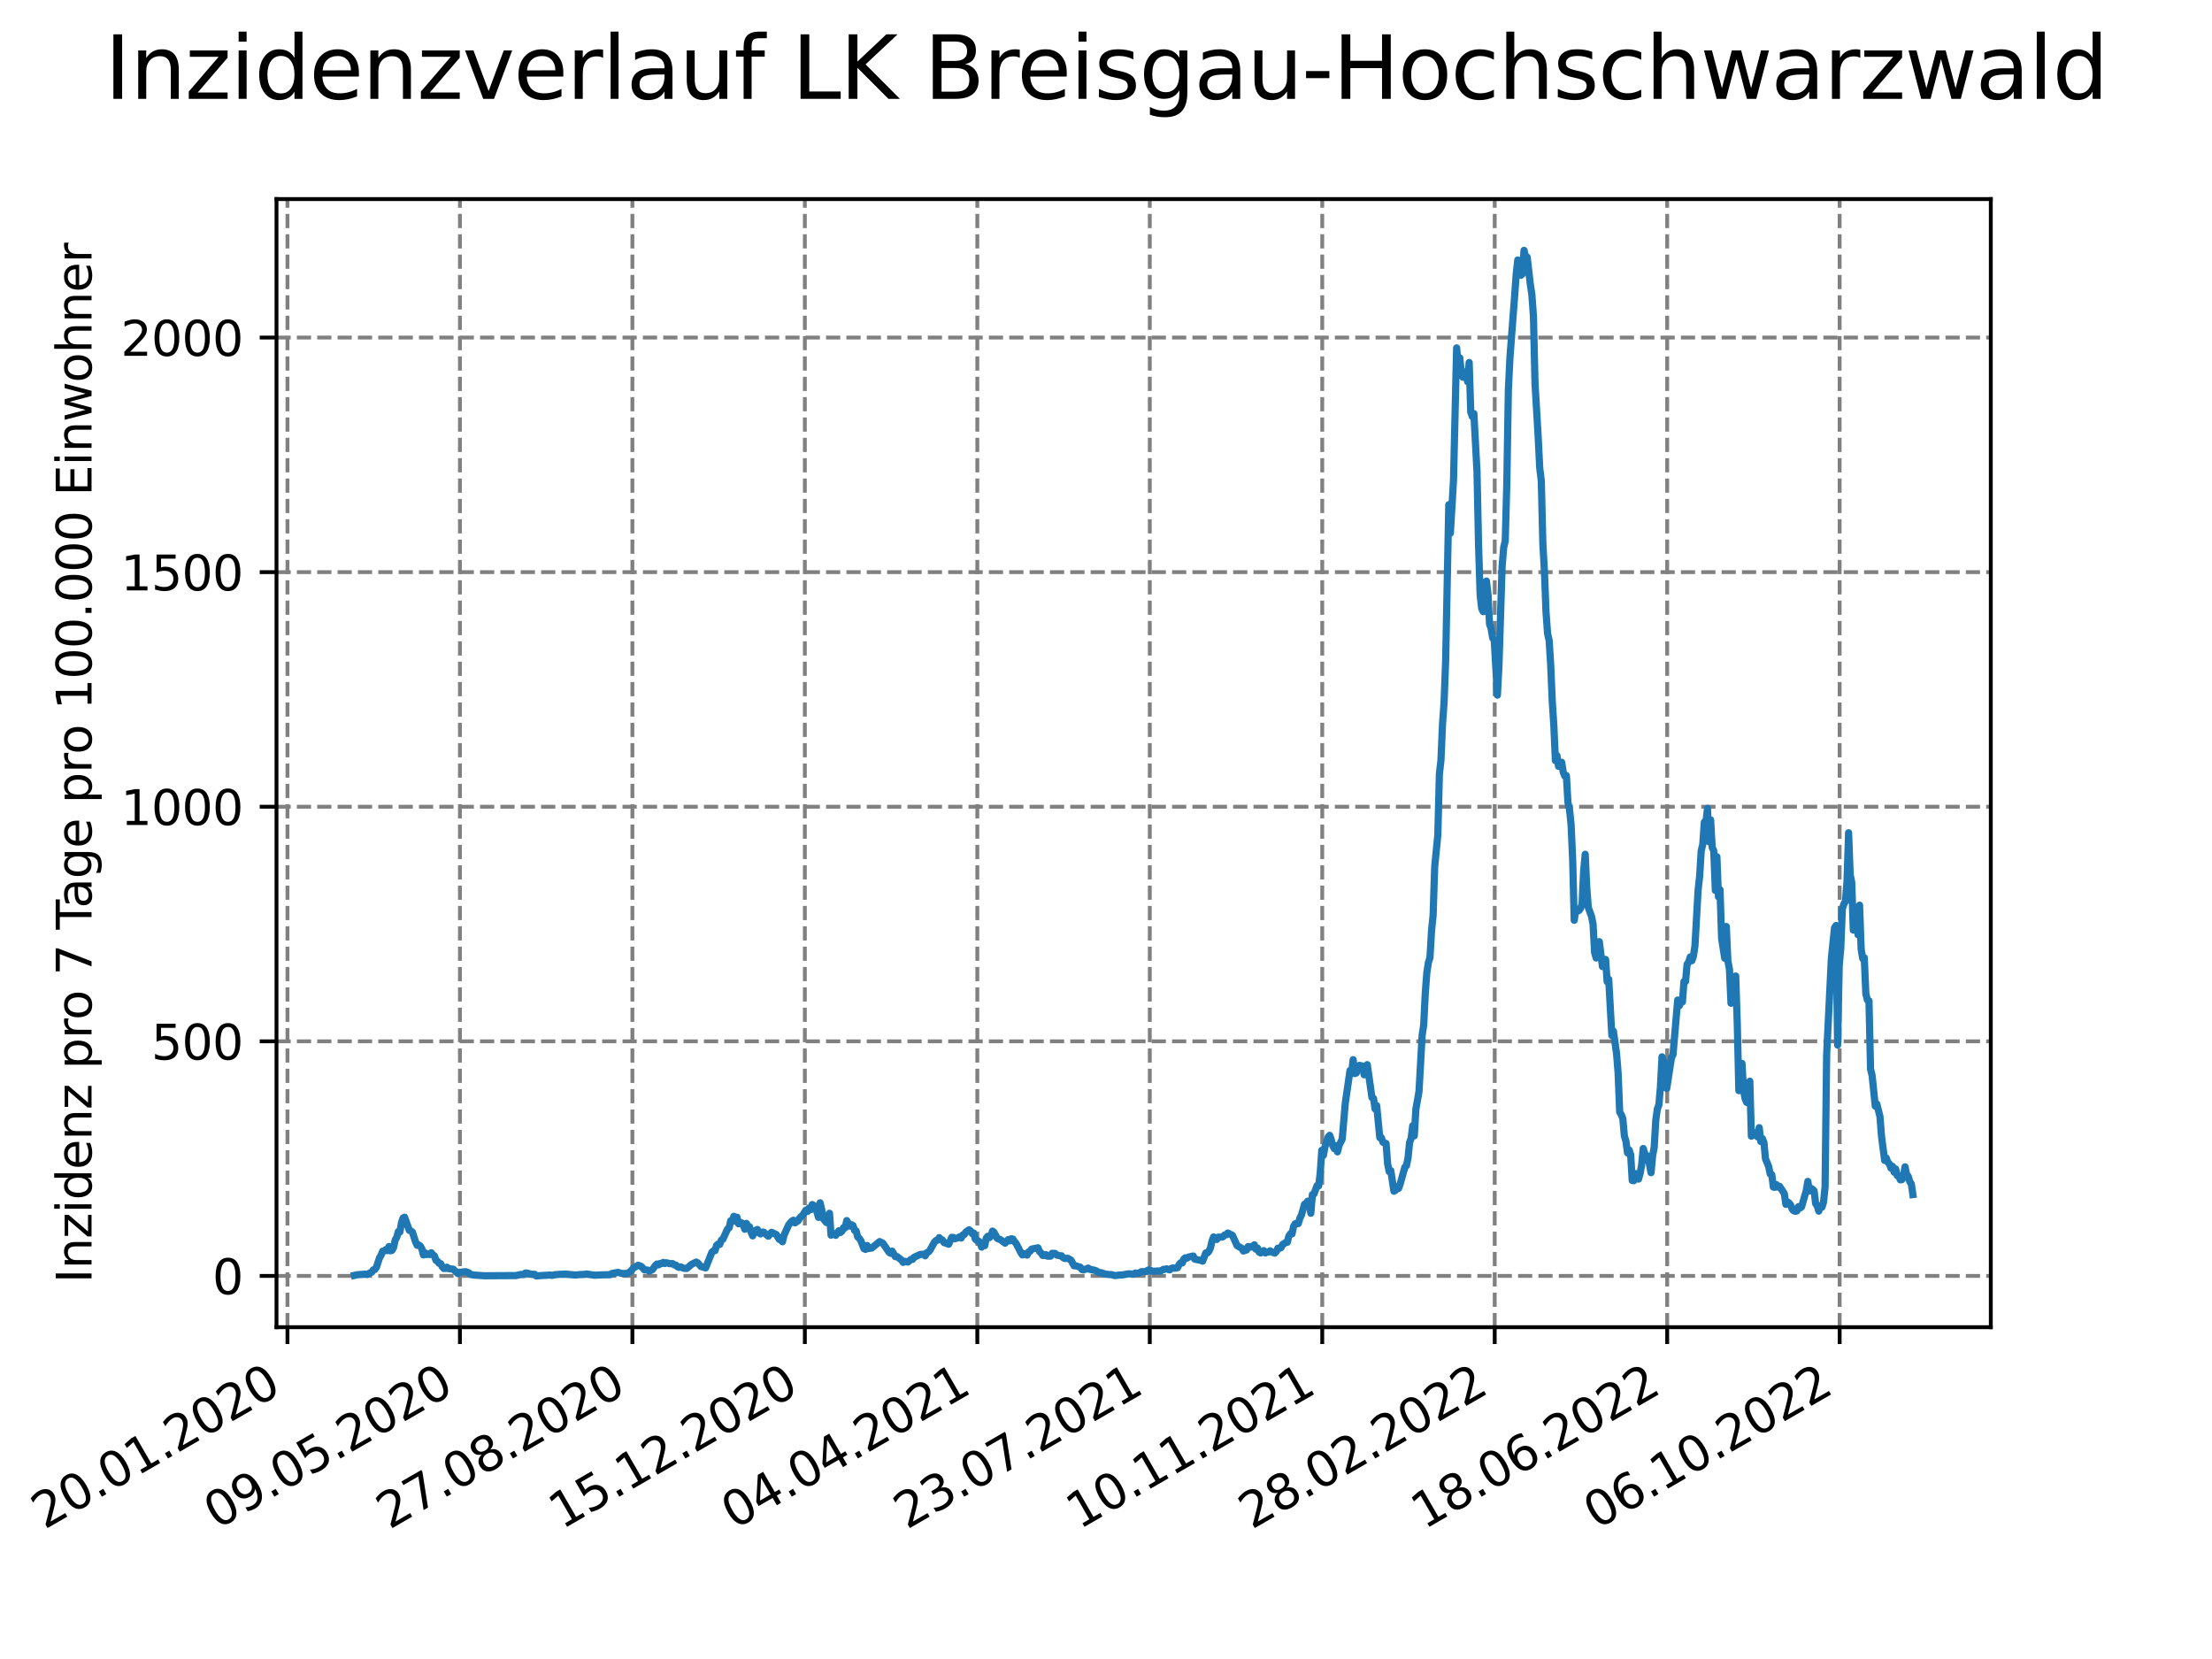 <?xml version="1.0" encoding="utf-8" standalone="no"?>
<!DOCTYPE svg PUBLIC "-//W3C//DTD SVG 1.1//EN"
  "http://www.w3.org/Graphics/SVG/1.1/DTD/svg11.dtd">
<svg xmlns:xlink="http://www.w3.org/1999/xlink" width="460.8pt" height="345.6pt" viewBox="0 0 460.8 345.6" xmlns="http://www.w3.org/2000/svg" version="1.1">
 <defs>
  <style type="text/css">*{stroke-linejoin: round; stroke-linecap: butt}</style>
 </defs>
 <g id="figure_1">
  <g id="patch_1">
   <path d="M 0 345.6 
L 460.8 345.6 
L 460.8 0 
L 0 0 
z
" style="fill: #ffffff"/>
  </g>
  <g id="axes_1">
   <g id="patch_2">
    <path d="M 57.6 276.48 
L 414.72 276.48 
L 414.72 41.472 
L 57.6 41.472 
z
" style="fill: #ffffff"/>
   </g>
   <g id="matplotlib.axis_1">
    <g id="xtick_1">
     <g id="line2d_1">
      <path d="M 59.884 276.48 
L 59.884 41.472 
" clip-path="url(#p1799bfe969)" style="fill: none; stroke-dasharray: 2.96,1.28; stroke-dashoffset: 0; stroke: #808080; stroke-width: 0.8"/>
     </g>
     <g id="line2d_2">
      <defs>
       <path id="m3b4f80811a" d="M 0 0 
L 0 3.5 
" style="stroke: #000000; stroke-width: 0.8"/>
      </defs>
      <g>
       <use xlink:href="#m3b4f80811a" x="59.884" y="276.48" style="stroke: #000000; stroke-width: 0.8"/>
      </g>
     </g>
     <g id="text_1">
      <!-- 20.01.2020 -->
      <g transform="translate(9.258 318.689) rotate(-30) scale(0.1 -0.1)">
       <defs>
        <path id="DejaVuSans-32" d="M 1228 531 
L 3431 531 
L 3431 0 
L 469 0 
L 469 531 
Q 828 903 1448 1529 
Q 2069 2156 2228 2338 
Q 2531 2678 2651 2914 
Q 2772 3150 2772 3378 
Q 2772 3750 2511 3984 
Q 2250 4219 1831 4219 
Q 1534 4219 1204 4116 
Q 875 4013 500 3803 
L 500 4441 
Q 881 4594 1212 4672 
Q 1544 4750 1819 4750 
Q 2544 4750 2975 4387 
Q 3406 4025 3406 3419 
Q 3406 3131 3298 2873 
Q 3191 2616 2906 2266 
Q 2828 2175 2409 1742 
Q 1991 1309 1228 531 
z
" transform="scale(0.016)"/>
        <path id="DejaVuSans-30" d="M 2034 4250 
Q 1547 4250 1301 3770 
Q 1056 3291 1056 2328 
Q 1056 1369 1301 889 
Q 1547 409 2034 409 
Q 2525 409 2770 889 
Q 3016 1369 3016 2328 
Q 3016 3291 2770 3770 
Q 2525 4250 2034 4250 
z
M 2034 4750 
Q 2819 4750 3233 4129 
Q 3647 3509 3647 2328 
Q 3647 1150 3233 529 
Q 2819 -91 2034 -91 
Q 1250 -91 836 529 
Q 422 1150 422 2328 
Q 422 3509 836 4129 
Q 1250 4750 2034 4750 
z
" transform="scale(0.016)"/>
        <path id="DejaVuSans-2e" d="M 684 794 
L 1344 794 
L 1344 0 
L 684 0 
L 684 794 
z
" transform="scale(0.016)"/>
        <path id="DejaVuSans-31" d="M 794 531 
L 1825 531 
L 1825 4091 
L 703 3866 
L 703 4441 
L 1819 4666 
L 2450 4666 
L 2450 531 
L 3481 531 
L 3481 0 
L 794 0 
L 794 531 
z
" transform="scale(0.016)"/>
       </defs>
       <use xlink:href="#DejaVuSans-32"/>
       <use xlink:href="#DejaVuSans-30" x="63.623"/>
       <use xlink:href="#DejaVuSans-2e" x="127.246"/>
       <use xlink:href="#DejaVuSans-30" x="159.033"/>
       <use xlink:href="#DejaVuSans-31" x="222.656"/>
       <use xlink:href="#DejaVuSans-2e" x="286.279"/>
       <use xlink:href="#DejaVuSans-32" x="318.066"/>
       <use xlink:href="#DejaVuSans-30" x="381.689"/>
       <use xlink:href="#DejaVuSans-32" x="445.312"/>
       <use xlink:href="#DejaVuSans-30" x="508.936"/>
      </g>
     </g>
    </g>
    <g id="xtick_2">
     <g id="line2d_3">
      <path d="M 95.811 276.48 
L 95.811 41.472 
" clip-path="url(#p1799bfe969)" style="fill: none; stroke-dasharray: 2.96,1.28; stroke-dashoffset: 0; stroke: #808080; stroke-width: 0.8"/>
     </g>
     <g id="line2d_4">
      <g>
       <use xlink:href="#m3b4f80811a" x="95.811" y="276.48" style="stroke: #000000; stroke-width: 0.8"/>
      </g>
     </g>
     <g id="text_2">
      <!-- 09.05.2020 -->
      <g transform="translate(45.186 318.689) rotate(-30) scale(0.1 -0.1)">
       <defs>
        <path id="DejaVuSans-39" d="M 703 97 
L 703 672 
Q 941 559 1184 500 
Q 1428 441 1663 441 
Q 2288 441 2617 861 
Q 2947 1281 2994 2138 
Q 2813 1869 2534 1725 
Q 2256 1581 1919 1581 
Q 1219 1581 811 2004 
Q 403 2428 403 3163 
Q 403 3881 828 4315 
Q 1253 4750 1959 4750 
Q 2769 4750 3195 4129 
Q 3622 3509 3622 2328 
Q 3622 1225 3098 567 
Q 2575 -91 1691 -91 
Q 1453 -91 1209 -44 
Q 966 3 703 97 
z
M 1959 2075 
Q 2384 2075 2632 2365 
Q 2881 2656 2881 3163 
Q 2881 3666 2632 3958 
Q 2384 4250 1959 4250 
Q 1534 4250 1286 3958 
Q 1038 3666 1038 3163 
Q 1038 2656 1286 2365 
Q 1534 2075 1959 2075 
z
" transform="scale(0.016)"/>
        <path id="DejaVuSans-35" d="M 691 4666 
L 3169 4666 
L 3169 4134 
L 1269 4134 
L 1269 2991 
Q 1406 3038 1543 3061 
Q 1681 3084 1819 3084 
Q 2600 3084 3056 2656 
Q 3513 2228 3513 1497 
Q 3513 744 3044 326 
Q 2575 -91 1722 -91 
Q 1428 -91 1123 -41 
Q 819 9 494 109 
L 494 744 
Q 775 591 1075 516 
Q 1375 441 1709 441 
Q 2250 441 2565 725 
Q 2881 1009 2881 1497 
Q 2881 1984 2565 2268 
Q 2250 2553 1709 2553 
Q 1456 2553 1204 2497 
Q 953 2441 691 2322 
L 691 4666 
z
" transform="scale(0.016)"/>
       </defs>
       <use xlink:href="#DejaVuSans-30"/>
       <use xlink:href="#DejaVuSans-39" x="63.623"/>
       <use xlink:href="#DejaVuSans-2e" x="127.246"/>
       <use xlink:href="#DejaVuSans-30" x="159.033"/>
       <use xlink:href="#DejaVuSans-35" x="222.656"/>
       <use xlink:href="#DejaVuSans-2e" x="286.279"/>
       <use xlink:href="#DejaVuSans-32" x="318.066"/>
       <use xlink:href="#DejaVuSans-30" x="381.689"/>
       <use xlink:href="#DejaVuSans-32" x="445.312"/>
       <use xlink:href="#DejaVuSans-30" x="508.936"/>
      </g>
     </g>
    </g>
    <g id="xtick_3">
     <g id="line2d_5">
      <path d="M 131.739 276.48 
L 131.739 41.472 
" clip-path="url(#p1799bfe969)" style="fill: none; stroke-dasharray: 2.96,1.28; stroke-dashoffset: 0; stroke: #808080; stroke-width: 0.8"/>
     </g>
     <g id="line2d_6">
      <g>
       <use xlink:href="#m3b4f80811a" x="131.739" y="276.48" style="stroke: #000000; stroke-width: 0.8"/>
      </g>
     </g>
     <g id="text_3">
      <!-- 27.08.2020 -->
      <g transform="translate(81.113 318.689) rotate(-30) scale(0.1 -0.1)">
       <defs>
        <path id="DejaVuSans-37" d="M 525 4666 
L 3525 4666 
L 3525 4397 
L 1831 0 
L 1172 0 
L 2766 4134 
L 525 4134 
L 525 4666 
z
" transform="scale(0.016)"/>
        <path id="DejaVuSans-38" d="M 2034 2216 
Q 1584 2216 1326 1975 
Q 1069 1734 1069 1313 
Q 1069 891 1326 650 
Q 1584 409 2034 409 
Q 2484 409 2743 651 
Q 3003 894 3003 1313 
Q 3003 1734 2745 1975 
Q 2488 2216 2034 2216 
z
M 1403 2484 
Q 997 2584 770 2862 
Q 544 3141 544 3541 
Q 544 4100 942 4425 
Q 1341 4750 2034 4750 
Q 2731 4750 3128 4425 
Q 3525 4100 3525 3541 
Q 3525 3141 3298 2862 
Q 3072 2584 2669 2484 
Q 3125 2378 3379 2068 
Q 3634 1759 3634 1313 
Q 3634 634 3220 271 
Q 2806 -91 2034 -91 
Q 1263 -91 848 271 
Q 434 634 434 1313 
Q 434 1759 690 2068 
Q 947 2378 1403 2484 
z
M 1172 3481 
Q 1172 3119 1398 2916 
Q 1625 2713 2034 2713 
Q 2441 2713 2670 2916 
Q 2900 3119 2900 3481 
Q 2900 3844 2670 4047 
Q 2441 4250 2034 4250 
Q 1625 4250 1398 4047 
Q 1172 3844 1172 3481 
z
" transform="scale(0.016)"/>
       </defs>
       <use xlink:href="#DejaVuSans-32"/>
       <use xlink:href="#DejaVuSans-37" x="63.623"/>
       <use xlink:href="#DejaVuSans-2e" x="127.246"/>
       <use xlink:href="#DejaVuSans-30" x="159.033"/>
       <use xlink:href="#DejaVuSans-38" x="222.656"/>
       <use xlink:href="#DejaVuSans-2e" x="286.279"/>
       <use xlink:href="#DejaVuSans-32" x="318.066"/>
       <use xlink:href="#DejaVuSans-30" x="381.689"/>
       <use xlink:href="#DejaVuSans-32" x="445.312"/>
       <use xlink:href="#DejaVuSans-30" x="508.936"/>
      </g>
     </g>
    </g>
    <g id="xtick_4">
     <g id="line2d_7">
      <path d="M 167.666 276.48 
L 167.666 41.472 
" clip-path="url(#p1799bfe969)" style="fill: none; stroke-dasharray: 2.96,1.28; stroke-dashoffset: 0; stroke: #808080; stroke-width: 0.8"/>
     </g>
     <g id="line2d_8">
      <g>
       <use xlink:href="#m3b4f80811a" x="167.666" y="276.48" style="stroke: #000000; stroke-width: 0.8"/>
      </g>
     </g>
     <g id="text_4">
      <!-- 15.12.2020 -->
      <g transform="translate(117.041 318.689) rotate(-30) scale(0.1 -0.1)">
       <use xlink:href="#DejaVuSans-31"/>
       <use xlink:href="#DejaVuSans-35" x="63.623"/>
       <use xlink:href="#DejaVuSans-2e" x="127.246"/>
       <use xlink:href="#DejaVuSans-31" x="159.033"/>
       <use xlink:href="#DejaVuSans-32" x="222.656"/>
       <use xlink:href="#DejaVuSans-2e" x="286.279"/>
       <use xlink:href="#DejaVuSans-32" x="318.066"/>
       <use xlink:href="#DejaVuSans-30" x="381.689"/>
       <use xlink:href="#DejaVuSans-32" x="445.312"/>
       <use xlink:href="#DejaVuSans-30" x="508.936"/>
      </g>
     </g>
    </g>
    <g id="xtick_5">
     <g id="line2d_9">
      <path d="M 203.594 276.48 
L 203.594 41.472 
" clip-path="url(#p1799bfe969)" style="fill: none; stroke-dasharray: 2.96,1.28; stroke-dashoffset: 0; stroke: #808080; stroke-width: 0.8"/>
     </g>
     <g id="line2d_10">
      <g>
       <use xlink:href="#m3b4f80811a" x="203.594" y="276.48" style="stroke: #000000; stroke-width: 0.8"/>
      </g>
     </g>
     <g id="text_5">
      <!-- 04.04.2021 -->
      <g transform="translate(152.969 318.689) rotate(-30) scale(0.1 -0.1)">
       <defs>
        <path id="DejaVuSans-34" d="M 2419 4116 
L 825 1625 
L 2419 1625 
L 2419 4116 
z
M 2253 4666 
L 3047 4666 
L 3047 1625 
L 3713 1625 
L 3713 1100 
L 3047 1100 
L 3047 0 
L 2419 0 
L 2419 1100 
L 313 1100 
L 313 1709 
L 2253 4666 
z
" transform="scale(0.016)"/>
       </defs>
       <use xlink:href="#DejaVuSans-30"/>
       <use xlink:href="#DejaVuSans-34" x="63.623"/>
       <use xlink:href="#DejaVuSans-2e" x="127.246"/>
       <use xlink:href="#DejaVuSans-30" x="159.033"/>
       <use xlink:href="#DejaVuSans-34" x="222.656"/>
       <use xlink:href="#DejaVuSans-2e" x="286.279"/>
       <use xlink:href="#DejaVuSans-32" x="318.066"/>
       <use xlink:href="#DejaVuSans-30" x="381.689"/>
       <use xlink:href="#DejaVuSans-32" x="445.312"/>
       <use xlink:href="#DejaVuSans-31" x="508.936"/>
      </g>
     </g>
    </g>
    <g id="xtick_6">
     <g id="line2d_11">
      <path d="M 239.521 276.48 
L 239.521 41.472 
" clip-path="url(#p1799bfe969)" style="fill: none; stroke-dasharray: 2.96,1.28; stroke-dashoffset: 0; stroke: #808080; stroke-width: 0.8"/>
     </g>
     <g id="line2d_12">
      <g>
       <use xlink:href="#m3b4f80811a" x="239.521" y="276.48" style="stroke: #000000; stroke-width: 0.8"/>
      </g>
     </g>
     <g id="text_6">
      <!-- 23.07.2021 -->
      <g transform="translate(188.896 318.689) rotate(-30) scale(0.1 -0.1)">
       <defs>
        <path id="DejaVuSans-33" d="M 2597 2516 
Q 3050 2419 3304 2112 
Q 3559 1806 3559 1356 
Q 3559 666 3084 287 
Q 2609 -91 1734 -91 
Q 1441 -91 1130 -33 
Q 819 25 488 141 
L 488 750 
Q 750 597 1062 519 
Q 1375 441 1716 441 
Q 2309 441 2620 675 
Q 2931 909 2931 1356 
Q 2931 1769 2642 2001 
Q 2353 2234 1838 2234 
L 1294 2234 
L 1294 2753 
L 1863 2753 
Q 2328 2753 2575 2939 
Q 2822 3125 2822 3475 
Q 2822 3834 2567 4026 
Q 2313 4219 1838 4219 
Q 1578 4219 1281 4162 
Q 984 4106 628 3988 
L 628 4550 
Q 988 4650 1302 4700 
Q 1616 4750 1894 4750 
Q 2613 4750 3031 4423 
Q 3450 4097 3450 3541 
Q 3450 3153 3228 2886 
Q 3006 2619 2597 2516 
z
" transform="scale(0.016)"/>
       </defs>
       <use xlink:href="#DejaVuSans-32"/>
       <use xlink:href="#DejaVuSans-33" x="63.623"/>
       <use xlink:href="#DejaVuSans-2e" x="127.246"/>
       <use xlink:href="#DejaVuSans-30" x="159.033"/>
       <use xlink:href="#DejaVuSans-37" x="222.656"/>
       <use xlink:href="#DejaVuSans-2e" x="286.279"/>
       <use xlink:href="#DejaVuSans-32" x="318.066"/>
       <use xlink:href="#DejaVuSans-30" x="381.689"/>
       <use xlink:href="#DejaVuSans-32" x="445.312"/>
       <use xlink:href="#DejaVuSans-31" x="508.936"/>
      </g>
     </g>
    </g>
    <g id="xtick_7">
     <g id="line2d_13">
      <path d="M 275.449 276.48 
L 275.449 41.472 
" clip-path="url(#p1799bfe969)" style="fill: none; stroke-dasharray: 2.96,1.28; stroke-dashoffset: 0; stroke: #808080; stroke-width: 0.8"/>
     </g>
     <g id="line2d_14">
      <g>
       <use xlink:href="#m3b4f80811a" x="275.449" y="276.48" style="stroke: #000000; stroke-width: 0.8"/>
      </g>
     </g>
     <g id="text_7">
      <!-- 10.11.2021 -->
      <g transform="translate(224.824 318.689) rotate(-30) scale(0.1 -0.1)">
       <use xlink:href="#DejaVuSans-31"/>
       <use xlink:href="#DejaVuSans-30" x="63.623"/>
       <use xlink:href="#DejaVuSans-2e" x="127.246"/>
       <use xlink:href="#DejaVuSans-31" x="159.033"/>
       <use xlink:href="#DejaVuSans-31" x="222.656"/>
       <use xlink:href="#DejaVuSans-2e" x="286.279"/>
       <use xlink:href="#DejaVuSans-32" x="318.066"/>
       <use xlink:href="#DejaVuSans-30" x="381.689"/>
       <use xlink:href="#DejaVuSans-32" x="445.312"/>
       <use xlink:href="#DejaVuSans-31" x="508.936"/>
      </g>
     </g>
    </g>
    <g id="xtick_8">
     <g id="line2d_15">
      <path d="M 311.377 276.48 
L 311.377 41.472 
" clip-path="url(#p1799bfe969)" style="fill: none; stroke-dasharray: 2.96,1.28; stroke-dashoffset: 0; stroke: #808080; stroke-width: 0.8"/>
     </g>
     <g id="line2d_16">
      <g>
       <use xlink:href="#m3b4f80811a" x="311.377" y="276.48" style="stroke: #000000; stroke-width: 0.8"/>
      </g>
     </g>
     <g id="text_8">
      <!-- 28.02.2022 -->
      <g transform="translate(260.751 318.689) rotate(-30) scale(0.1 -0.1)">
       <use xlink:href="#DejaVuSans-32"/>
       <use xlink:href="#DejaVuSans-38" x="63.623"/>
       <use xlink:href="#DejaVuSans-2e" x="127.246"/>
       <use xlink:href="#DejaVuSans-30" x="159.033"/>
       <use xlink:href="#DejaVuSans-32" x="222.656"/>
       <use xlink:href="#DejaVuSans-2e" x="286.279"/>
       <use xlink:href="#DejaVuSans-32" x="318.066"/>
       <use xlink:href="#DejaVuSans-30" x="381.689"/>
       <use xlink:href="#DejaVuSans-32" x="445.312"/>
       <use xlink:href="#DejaVuSans-32" x="508.936"/>
      </g>
     </g>
    </g>
    <g id="xtick_9">
     <g id="line2d_17">
      <path d="M 347.304 276.48 
L 347.304 41.472 
" clip-path="url(#p1799bfe969)" style="fill: none; stroke-dasharray: 2.96,1.28; stroke-dashoffset: 0; stroke: #808080; stroke-width: 0.8"/>
     </g>
     <g id="line2d_18">
      <g>
       <use xlink:href="#m3b4f80811a" x="347.304" y="276.48" style="stroke: #000000; stroke-width: 0.8"/>
      </g>
     </g>
     <g id="text_9">
      <!-- 18.06.2022 -->
      <g transform="translate(296.679 318.689) rotate(-30) scale(0.1 -0.1)">
       <defs>
        <path id="DejaVuSans-36" d="M 2113 2584 
Q 1688 2584 1439 2293 
Q 1191 2003 1191 1497 
Q 1191 994 1439 701 
Q 1688 409 2113 409 
Q 2538 409 2786 701 
Q 3034 994 3034 1497 
Q 3034 2003 2786 2293 
Q 2538 2584 2113 2584 
z
M 3366 4563 
L 3366 3988 
Q 3128 4100 2886 4159 
Q 2644 4219 2406 4219 
Q 1781 4219 1451 3797 
Q 1122 3375 1075 2522 
Q 1259 2794 1537 2939 
Q 1816 3084 2150 3084 
Q 2853 3084 3261 2657 
Q 3669 2231 3669 1497 
Q 3669 778 3244 343 
Q 2819 -91 2113 -91 
Q 1303 -91 875 529 
Q 447 1150 447 2328 
Q 447 3434 972 4092 
Q 1497 4750 2381 4750 
Q 2619 4750 2861 4703 
Q 3103 4656 3366 4563 
z
" transform="scale(0.016)"/>
       </defs>
       <use xlink:href="#DejaVuSans-31"/>
       <use xlink:href="#DejaVuSans-38" x="63.623"/>
       <use xlink:href="#DejaVuSans-2e" x="127.246"/>
       <use xlink:href="#DejaVuSans-30" x="159.033"/>
       <use xlink:href="#DejaVuSans-36" x="222.656"/>
       <use xlink:href="#DejaVuSans-2e" x="286.279"/>
       <use xlink:href="#DejaVuSans-32" x="318.066"/>
       <use xlink:href="#DejaVuSans-30" x="381.689"/>
       <use xlink:href="#DejaVuSans-32" x="445.312"/>
       <use xlink:href="#DejaVuSans-32" x="508.936"/>
      </g>
     </g>
    </g>
    <g id="xtick_10">
     <g id="line2d_19">
      <path d="M 383.232 276.48 
L 383.232 41.472 
" clip-path="url(#p1799bfe969)" style="fill: none; stroke-dasharray: 2.96,1.28; stroke-dashoffset: 0; stroke: #808080; stroke-width: 0.8"/>
     </g>
     <g id="line2d_20">
      <g>
       <use xlink:href="#m3b4f80811a" x="383.232" y="276.48" style="stroke: #000000; stroke-width: 0.8"/>
      </g>
     </g>
     <g id="text_10">
      <!-- 06.10.2022 -->
      <g transform="translate(332.606 318.689) rotate(-30) scale(0.1 -0.1)">
       <use xlink:href="#DejaVuSans-30"/>
       <use xlink:href="#DejaVuSans-36" x="63.623"/>
       <use xlink:href="#DejaVuSans-2e" x="127.246"/>
       <use xlink:href="#DejaVuSans-31" x="159.033"/>
       <use xlink:href="#DejaVuSans-30" x="222.656"/>
       <use xlink:href="#DejaVuSans-2e" x="286.279"/>
       <use xlink:href="#DejaVuSans-32" x="318.066"/>
       <use xlink:href="#DejaVuSans-30" x="381.689"/>
       <use xlink:href="#DejaVuSans-32" x="445.312"/>
       <use xlink:href="#DejaVuSans-32" x="508.936"/>
      </g>
     </g>
    </g>
   </g>
   <g id="matplotlib.axis_2">
    <g id="ytick_1">
     <g id="line2d_21">
      <path d="M 57.6 265.798 
L 414.72 265.798 
" clip-path="url(#p1799bfe969)" style="fill: none; stroke-dasharray: 2.96,1.28; stroke-dashoffset: 0; stroke: #808080; stroke-width: 0.8"/>
     </g>
     <g id="line2d_22">
      <defs>
       <path id="m8fb70e947e" d="M 0 0 
L -3.5 0 
" style="stroke: #000000; stroke-width: 0.8"/>
      </defs>
      <g>
       <use xlink:href="#m8fb70e947e" x="57.6" y="265.798" style="stroke: #000000; stroke-width: 0.8"/>
      </g>
     </g>
     <g id="text_11">
      <!-- 0 -->
      <g transform="translate(44.237 269.597) scale(0.1 -0.1)">
       <use xlink:href="#DejaVuSans-30"/>
      </g>
     </g>
    </g>
    <g id="ytick_2">
     <g id="line2d_23">
      <path d="M 57.6 216.929 
L 414.72 216.929 
" clip-path="url(#p1799bfe969)" style="fill: none; stroke-dasharray: 2.96,1.28; stroke-dashoffset: 0; stroke: #808080; stroke-width: 0.8"/>
     </g>
     <g id="line2d_24">
      <g>
       <use xlink:href="#m8fb70e947e" x="57.6" y="216.929" style="stroke: #000000; stroke-width: 0.8"/>
      </g>
     </g>
     <g id="text_12">
      <!-- 500 -->
      <g transform="translate(31.512 220.728) scale(0.1 -0.1)">
       <use xlink:href="#DejaVuSans-35"/>
       <use xlink:href="#DejaVuSans-30" x="63.623"/>
       <use xlink:href="#DejaVuSans-30" x="127.246"/>
      </g>
     </g>
    </g>
    <g id="ytick_3">
     <g id="line2d_25">
      <path d="M 57.6 168.06 
L 414.72 168.06 
" clip-path="url(#p1799bfe969)" style="fill: none; stroke-dasharray: 2.96,1.28; stroke-dashoffset: 0; stroke: #808080; stroke-width: 0.8"/>
     </g>
     <g id="line2d_26">
      <g>
       <use xlink:href="#m8fb70e947e" x="57.6" y="168.06" style="stroke: #000000; stroke-width: 0.8"/>
      </g>
     </g>
     <g id="text_13">
      <!-- 1000 -->
      <g transform="translate(25.15 171.859) scale(0.1 -0.1)">
       <use xlink:href="#DejaVuSans-31"/>
       <use xlink:href="#DejaVuSans-30" x="63.623"/>
       <use xlink:href="#DejaVuSans-30" x="127.246"/>
       <use xlink:href="#DejaVuSans-30" x="190.869"/>
      </g>
     </g>
    </g>
    <g id="ytick_4">
     <g id="line2d_27">
      <path d="M 57.6 119.191 
L 414.72 119.191 
" clip-path="url(#p1799bfe969)" style="fill: none; stroke-dasharray: 2.96,1.28; stroke-dashoffset: 0; stroke: #808080; stroke-width: 0.8"/>
     </g>
     <g id="line2d_28">
      <g>
       <use xlink:href="#m8fb70e947e" x="57.6" y="119.191" style="stroke: #000000; stroke-width: 0.8"/>
      </g>
     </g>
     <g id="text_14">
      <!-- 1500 -->
      <g transform="translate(25.15 122.99) scale(0.1 -0.1)">
       <use xlink:href="#DejaVuSans-31"/>
       <use xlink:href="#DejaVuSans-35" x="63.623"/>
       <use xlink:href="#DejaVuSans-30" x="127.246"/>
       <use xlink:href="#DejaVuSans-30" x="190.869"/>
      </g>
     </g>
    </g>
    <g id="ytick_5">
     <g id="line2d_29">
      <path d="M 57.6 70.322 
L 414.72 70.322 
" clip-path="url(#p1799bfe969)" style="fill: none; stroke-dasharray: 2.96,1.28; stroke-dashoffset: 0; stroke: #808080; stroke-width: 0.8"/>
     </g>
     <g id="line2d_30">
      <g>
       <use xlink:href="#m8fb70e947e" x="57.6" y="70.322" style="stroke: #000000; stroke-width: 0.8"/>
      </g>
     </g>
     <g id="text_15">
      <!-- 2000 -->
      <g transform="translate(25.15 74.121) scale(0.1 -0.1)">
       <use xlink:href="#DejaVuSans-32"/>
       <use xlink:href="#DejaVuSans-30" x="63.623"/>
       <use xlink:href="#DejaVuSans-30" x="127.246"/>
       <use xlink:href="#DejaVuSans-30" x="190.869"/>
      </g>
     </g>
    </g>
    <g id="text_16">
     <!-- Inzidenz pro 7 Tage pro 100.000 Einwohner -->
     <g transform="translate(19.07 267.301) rotate(-90) scale(0.1 -0.1)">
      <defs>
       <path id="DejaVuSans-49" d="M 628 4666 
L 1259 4666 
L 1259 0 
L 628 0 
L 628 4666 
z
" transform="scale(0.016)"/>
       <path id="DejaVuSans-6e" d="M 3513 2113 
L 3513 0 
L 2938 0 
L 2938 2094 
Q 2938 2591 2744 2837 
Q 2550 3084 2163 3084 
Q 1697 3084 1428 2787 
Q 1159 2491 1159 1978 
L 1159 0 
L 581 0 
L 581 3500 
L 1159 3500 
L 1159 2956 
Q 1366 3272 1645 3428 
Q 1925 3584 2291 3584 
Q 2894 3584 3203 3211 
Q 3513 2838 3513 2113 
z
" transform="scale(0.016)"/>
       <path id="DejaVuSans-7a" d="M 353 3500 
L 3084 3500 
L 3084 2975 
L 922 459 
L 3084 459 
L 3084 0 
L 275 0 
L 275 525 
L 2438 3041 
L 353 3041 
L 353 3500 
z
" transform="scale(0.016)"/>
       <path id="DejaVuSans-69" d="M 603 3500 
L 1178 3500 
L 1178 0 
L 603 0 
L 603 3500 
z
M 603 4863 
L 1178 4863 
L 1178 4134 
L 603 4134 
L 603 4863 
z
" transform="scale(0.016)"/>
       <path id="DejaVuSans-64" d="M 2906 2969 
L 2906 4863 
L 3481 4863 
L 3481 0 
L 2906 0 
L 2906 525 
Q 2725 213 2448 61 
Q 2172 -91 1784 -91 
Q 1150 -91 751 415 
Q 353 922 353 1747 
Q 353 2572 751 3078 
Q 1150 3584 1784 3584 
Q 2172 3584 2448 3432 
Q 2725 3281 2906 2969 
z
M 947 1747 
Q 947 1113 1208 752 
Q 1469 391 1925 391 
Q 2381 391 2643 752 
Q 2906 1113 2906 1747 
Q 2906 2381 2643 2742 
Q 2381 3103 1925 3103 
Q 1469 3103 1208 2742 
Q 947 2381 947 1747 
z
" transform="scale(0.016)"/>
       <path id="DejaVuSans-65" d="M 3597 1894 
L 3597 1613 
L 953 1613 
Q 991 1019 1311 708 
Q 1631 397 2203 397 
Q 2534 397 2845 478 
Q 3156 559 3463 722 
L 3463 178 
Q 3153 47 2828 -22 
Q 2503 -91 2169 -91 
Q 1331 -91 842 396 
Q 353 884 353 1716 
Q 353 2575 817 3079 
Q 1281 3584 2069 3584 
Q 2775 3584 3186 3129 
Q 3597 2675 3597 1894 
z
M 3022 2063 
Q 3016 2534 2758 2815 
Q 2500 3097 2075 3097 
Q 1594 3097 1305 2825 
Q 1016 2553 972 2059 
L 3022 2063 
z
" transform="scale(0.016)"/>
       <path id="DejaVuSans-20" transform="scale(0.016)"/>
       <path id="DejaVuSans-70" d="M 1159 525 
L 1159 -1331 
L 581 -1331 
L 581 3500 
L 1159 3500 
L 1159 2969 
Q 1341 3281 1617 3432 
Q 1894 3584 2278 3584 
Q 2916 3584 3314 3078 
Q 3713 2572 3713 1747 
Q 3713 922 3314 415 
Q 2916 -91 2278 -91 
Q 1894 -91 1617 61 
Q 1341 213 1159 525 
z
M 3116 1747 
Q 3116 2381 2855 2742 
Q 2594 3103 2138 3103 
Q 1681 3103 1420 2742 
Q 1159 2381 1159 1747 
Q 1159 1113 1420 752 
Q 1681 391 2138 391 
Q 2594 391 2855 752 
Q 3116 1113 3116 1747 
z
" transform="scale(0.016)"/>
       <path id="DejaVuSans-72" d="M 2631 2963 
Q 2534 3019 2420 3045 
Q 2306 3072 2169 3072 
Q 1681 3072 1420 2755 
Q 1159 2438 1159 1844 
L 1159 0 
L 581 0 
L 581 3500 
L 1159 3500 
L 1159 2956 
Q 1341 3275 1631 3429 
Q 1922 3584 2338 3584 
Q 2397 3584 2469 3576 
Q 2541 3569 2628 3553 
L 2631 2963 
z
" transform="scale(0.016)"/>
       <path id="DejaVuSans-6f" d="M 1959 3097 
Q 1497 3097 1228 2736 
Q 959 2375 959 1747 
Q 959 1119 1226 758 
Q 1494 397 1959 397 
Q 2419 397 2687 759 
Q 2956 1122 2956 1747 
Q 2956 2369 2687 2733 
Q 2419 3097 1959 3097 
z
M 1959 3584 
Q 2709 3584 3137 3096 
Q 3566 2609 3566 1747 
Q 3566 888 3137 398 
Q 2709 -91 1959 -91 
Q 1206 -91 779 398 
Q 353 888 353 1747 
Q 353 2609 779 3096 
Q 1206 3584 1959 3584 
z
" transform="scale(0.016)"/>
       <path id="DejaVuSans-54" d="M -19 4666 
L 3928 4666 
L 3928 4134 
L 2272 4134 
L 2272 0 
L 1638 0 
L 1638 4134 
L -19 4134 
L -19 4666 
z
" transform="scale(0.016)"/>
       <path id="DejaVuSans-61" d="M 2194 1759 
Q 1497 1759 1228 1600 
Q 959 1441 959 1056 
Q 959 750 1161 570 
Q 1363 391 1709 391 
Q 2188 391 2477 730 
Q 2766 1069 2766 1631 
L 2766 1759 
L 2194 1759 
z
M 3341 1997 
L 3341 0 
L 2766 0 
L 2766 531 
Q 2569 213 2275 61 
Q 1981 -91 1556 -91 
Q 1019 -91 701 211 
Q 384 513 384 1019 
Q 384 1609 779 1909 
Q 1175 2209 1959 2209 
L 2766 2209 
L 2766 2266 
Q 2766 2663 2505 2880 
Q 2244 3097 1772 3097 
Q 1472 3097 1187 3025 
Q 903 2953 641 2809 
L 641 3341 
Q 956 3463 1253 3523 
Q 1550 3584 1831 3584 
Q 2591 3584 2966 3190 
Q 3341 2797 3341 1997 
z
" transform="scale(0.016)"/>
       <path id="DejaVuSans-67" d="M 2906 1791 
Q 2906 2416 2648 2759 
Q 2391 3103 1925 3103 
Q 1463 3103 1205 2759 
Q 947 2416 947 1791 
Q 947 1169 1205 825 
Q 1463 481 1925 481 
Q 2391 481 2648 825 
Q 2906 1169 2906 1791 
z
M 3481 434 
Q 3481 -459 3084 -895 
Q 2688 -1331 1869 -1331 
Q 1566 -1331 1297 -1286 
Q 1028 -1241 775 -1147 
L 775 -588 
Q 1028 -725 1275 -790 
Q 1522 -856 1778 -856 
Q 2344 -856 2625 -561 
Q 2906 -266 2906 331 
L 2906 616 
Q 2728 306 2450 153 
Q 2172 0 1784 0 
Q 1141 0 747 490 
Q 353 981 353 1791 
Q 353 2603 747 3093 
Q 1141 3584 1784 3584 
Q 2172 3584 2450 3431 
Q 2728 3278 2906 2969 
L 2906 3500 
L 3481 3500 
L 3481 434 
z
" transform="scale(0.016)"/>
       <path id="DejaVuSans-45" d="M 628 4666 
L 3578 4666 
L 3578 4134 
L 1259 4134 
L 1259 2753 
L 3481 2753 
L 3481 2222 
L 1259 2222 
L 1259 531 
L 3634 531 
L 3634 0 
L 628 0 
L 628 4666 
z
" transform="scale(0.016)"/>
       <path id="DejaVuSans-77" d="M 269 3500 
L 844 3500 
L 1563 769 
L 2278 3500 
L 2956 3500 
L 3675 769 
L 4391 3500 
L 4966 3500 
L 4050 0 
L 3372 0 
L 2619 2869 
L 1863 0 
L 1184 0 
L 269 3500 
z
" transform="scale(0.016)"/>
       <path id="DejaVuSans-68" d="M 3513 2113 
L 3513 0 
L 2938 0 
L 2938 2094 
Q 2938 2591 2744 2837 
Q 2550 3084 2163 3084 
Q 1697 3084 1428 2787 
Q 1159 2491 1159 1978 
L 1159 0 
L 581 0 
L 581 4863 
L 1159 4863 
L 1159 2956 
Q 1366 3272 1645 3428 
Q 1925 3584 2291 3584 
Q 2894 3584 3203 3211 
Q 3513 2838 3513 2113 
z
" transform="scale(0.016)"/>
      </defs>
      <use xlink:href="#DejaVuSans-49"/>
      <use xlink:href="#DejaVuSans-6e" x="29.492"/>
      <use xlink:href="#DejaVuSans-7a" x="92.871"/>
      <use xlink:href="#DejaVuSans-69" x="145.361"/>
      <use xlink:href="#DejaVuSans-64" x="173.145"/>
      <use xlink:href="#DejaVuSans-65" x="236.621"/>
      <use xlink:href="#DejaVuSans-6e" x="298.145"/>
      <use xlink:href="#DejaVuSans-7a" x="361.523"/>
      <use xlink:href="#DejaVuSans-20" x="414.014"/>
      <use xlink:href="#DejaVuSans-70" x="445.801"/>
      <use xlink:href="#DejaVuSans-72" x="509.277"/>
      <use xlink:href="#DejaVuSans-6f" x="548.141"/>
      <use xlink:href="#DejaVuSans-20" x="609.322"/>
      <use xlink:href="#DejaVuSans-37" x="641.109"/>
      <use xlink:href="#DejaVuSans-20" x="704.732"/>
      <use xlink:href="#DejaVuSans-54" x="736.52"/>
      <use xlink:href="#DejaVuSans-61" x="781.104"/>
      <use xlink:href="#DejaVuSans-67" x="842.383"/>
      <use xlink:href="#DejaVuSans-65" x="905.859"/>
      <use xlink:href="#DejaVuSans-20" x="967.383"/>
      <use xlink:href="#DejaVuSans-70" x="999.17"/>
      <use xlink:href="#DejaVuSans-72" x="1062.646"/>
      <use xlink:href="#DejaVuSans-6f" x="1101.51"/>
      <use xlink:href="#DejaVuSans-20" x="1162.691"/>
      <use xlink:href="#DejaVuSans-31" x="1194.479"/>
      <use xlink:href="#DejaVuSans-30" x="1258.102"/>
      <use xlink:href="#DejaVuSans-30" x="1321.725"/>
      <use xlink:href="#DejaVuSans-2e" x="1385.348"/>
      <use xlink:href="#DejaVuSans-30" x="1417.135"/>
      <use xlink:href="#DejaVuSans-30" x="1480.758"/>
      <use xlink:href="#DejaVuSans-30" x="1544.381"/>
      <use xlink:href="#DejaVuSans-20" x="1608.004"/>
      <use xlink:href="#DejaVuSans-45" x="1639.791"/>
      <use xlink:href="#DejaVuSans-69" x="1702.975"/>
      <use xlink:href="#DejaVuSans-6e" x="1730.758"/>
      <use xlink:href="#DejaVuSans-77" x="1794.137"/>
      <use xlink:href="#DejaVuSans-6f" x="1875.924"/>
      <use xlink:href="#DejaVuSans-68" x="1937.105"/>
      <use xlink:href="#DejaVuSans-6e" x="2000.484"/>
      <use xlink:href="#DejaVuSans-65" x="2063.863"/>
      <use xlink:href="#DejaVuSans-72" x="2125.387"/>
     </g>
    </g>
   </g>
   <g id="line2d_31">
    <path d="M 73.833 265.687 
L 74.486 265.538 
L 76.119 265.427 
L 76.446 265.501 
L 77.099 265.167 
L 77.425 265.019 
L 77.752 264.537 
L 78.079 264.463 
L 78.405 264.018 
L 79.059 262.016 
L 79.385 261.497 
L 79.712 260.644 
L 80.038 260.607 
L 80.365 260.31 
L 80.692 260.533 
L 81.018 259.68 
L 81.345 260.57 
L 81.671 260.459 
L 81.998 259.828 
L 82.325 258.308 
L 82.651 257.752 
L 82.978 256.565 
L 83.305 256.64 
L 83.631 254.711 
L 83.958 253.747 
L 84.284 253.562 
L 85.264 256.306 
L 85.591 256.417 
L 85.917 256.677 
L 86.571 258.716 
L 86.897 259.42 
L 87.224 259.346 
L 87.551 259.569 
L 87.877 260.125 
L 88.204 261.423 
L 88.53 260.978 
L 88.857 261.348 
L 89.184 261.237 
L 89.51 261.348 
L 89.837 260.978 
L 90.163 261.386 
L 90.49 261.608 
L 90.817 262.535 
L 91.143 262.757 
L 91.47 263.165 
L 91.797 263.239 
L 92.123 263.87 
L 92.45 264.241 
L 92.776 264.241 
L 93.103 263.981 
L 93.43 264.278 
L 94.409 264.389 
L 95.389 265.316 
L 95.716 265.056 
L 97.022 264.908 
L 97.676 265.167 
L 98.002 265.464 
L 98.655 265.612 
L 100.942 265.761 
L 107.474 265.724 
L 108.454 265.501 
L 109.107 265.501 
L 109.434 265.205 
L 109.76 265.205 
L 110.74 265.464 
L 111.393 265.464 
L 111.72 265.798 
L 112.7 265.724 
L 114.66 265.612 
L 114.986 265.687 
L 115.639 265.538 
L 116.619 265.464 
L 117.926 265.427 
L 119.885 265.612 
L 120.539 265.538 
L 121.845 265.464 
L 122.172 265.39 
L 123.805 265.65 
L 125.438 265.575 
L 127.071 265.538 
L 127.397 265.316 
L 128.704 265.056 
L 129.684 265.316 
L 130.337 265.279 
L 130.664 265.279 
L 131.317 264.908 
L 131.97 264.129 
L 132.95 263.573 
L 133.603 263.833 
L 134.256 264.537 
L 134.91 264.574 
L 135.236 264.797 
L 135.889 264.5 
L 136.543 263.61 
L 136.869 263.314 
L 137.196 263.499 
L 137.523 263.202 
L 137.849 263.239 
L 138.176 262.98 
L 138.502 263.202 
L 138.829 263.054 
L 139.482 263.239 
L 140.135 263.239 
L 140.462 263.499 
L 140.789 263.536 
L 141.115 263.87 
L 141.442 264.018 
L 141.768 263.907 
L 142.422 264.203 
L 143.075 264.241 
L 144.055 263.388 
L 145.035 262.906 
L 145.361 263.091 
L 146.014 263.833 
L 146.994 264.129 
L 148.301 260.866 
L 148.627 260.57 
L 148.954 260.533 
L 149.281 259.42 
L 149.607 259.161 
L 149.934 259.235 
L 150.26 258.345 
L 150.587 258.16 
L 151.567 256.009 
L 151.894 255.787 
L 152.22 254.304 
L 152.547 254.378 
L 152.873 253.377 
L 153.2 254.415 
L 153.527 253.562 
L 153.853 254.934 
L 154.18 254.637 
L 154.506 254.749 
L 154.833 255.194 
L 155.16 256.083 
L 155.486 254.86 
L 155.813 255.379 
L 156.14 255.564 
L 156.466 256.714 
L 156.793 257.455 
L 157.119 256.714 
L 157.446 256.306 
L 157.773 256.12 
L 158.099 256.825 
L 158.426 257.047 
L 158.752 256.677 
L 159.079 256.677 
L 160.059 257.529 
L 160.712 256.714 
L 161.692 257.159 
L 162.345 258.197 
L 162.672 258.308 
L 162.998 258.679 
L 163.325 257.307 
L 164.305 255.156 
L 164.958 254.378 
L 165.285 254.192 
L 165.611 254.749 
L 166.265 254.304 
L 166.591 253.71 
L 167.244 253.117 
L 167.898 252.079 
L 168.224 252.376 
L 168.551 251.634 
L 168.877 252.005 
L 169.204 250.93 
L 169.857 251.337 
L 170.511 253.599 
L 170.837 250.559 
L 171.164 251.931 
L 171.49 253.859 
L 172.144 254.674 
L 172.47 254.007 
L 172.797 252.746 
L 173.123 257.307 
L 173.45 256.862 
L 174.103 257.344 
L 174.757 256.38 
L 175.083 256.751 
L 175.41 256.454 
L 175.736 255.713 
L 176.063 255.787 
L 176.39 254.267 
L 177.043 255.416 
L 177.369 255.119 
L 177.696 255.305 
L 178.023 256.306 
L 178.349 256.417 
L 178.676 257.678 
L 179.003 257.974 
L 179.329 258.456 
L 179.982 260.125 
L 180.309 260.273 
L 180.636 259.457 
L 180.962 260.088 
L 181.615 259.977 
L 183.248 258.642 
L 183.902 258.975 
L 185.208 260.866 
L 185.535 261.089 
L 185.861 260.644 
L 186.515 261.793 
L 186.841 261.756 
L 187.821 262.498 
L 188.148 262.98 
L 188.474 262.757 
L 189.128 262.906 
L 189.781 262.35 
L 190.107 262.35 
L 190.434 261.905 
L 191.414 261.46 
L 191.74 261.311 
L 192.394 261.274 
L 192.72 261.608 
L 193.047 260.978 
L 193.374 260.829 
L 193.7 260.496 
L 194.68 258.716 
L 195.007 258.419 
L 195.333 258.345 
L 195.66 257.826 
L 195.986 258.197 
L 196.313 258.308 
L 196.64 258.827 
L 197.62 259.198 
L 198.273 257.752 
L 198.599 257.789 
L 198.926 258.049 
L 199.579 257.863 
L 199.906 257.641 
L 200.232 257.9 
L 200.559 257.27 
L 200.886 257.159 
L 201.212 256.64 
L 201.866 256.195 
L 202.192 256.417 
L 202.519 256.973 
L 202.845 256.862 
L 203.172 258.123 
L 203.499 258.419 
L 203.825 258.531 
L 204.152 258.79 
L 204.478 259.791 
L 204.805 258.938 
L 205.132 259.495 
L 205.458 257.937 
L 205.785 257.529 
L 206.111 257.826 
L 206.438 257.529 
L 206.765 256.454 
L 207.091 256.751 
L 207.745 257.974 
L 208.398 258.234 
L 209.378 258.975 
L 210.031 258.234 
L 210.357 258.493 
L 210.684 258.049 
L 211.011 258.123 
L 211.337 258.679 
L 211.664 259.013 
L 212.644 260.904 
L 212.97 261.423 
L 213.297 261.163 
L 213.95 261.46 
L 214.277 260.792 
L 214.603 260.644 
L 214.93 260.199 
L 216.237 259.939 
L 216.563 260.755 
L 216.89 261.015 
L 217.216 261.534 
L 217.543 261.534 
L 217.87 261.348 
L 218.196 261.682 
L 218.849 261.682 
L 219.176 261.089 
L 219.829 261.126 
L 220.156 261.46 
L 220.809 261.608 
L 221.136 261.608 
L 221.462 261.979 
L 221.789 262.164 
L 222.442 262.127 
L 223.095 262.498 
L 223.749 263.684 
L 224.075 263.684 
L 225.055 263.981 
L 225.382 264.463 
L 225.708 264.537 
L 226.362 264.315 
L 226.688 264.166 
L 227.015 264.426 
L 227.995 264.611 
L 228.321 264.723 
L 228.974 265.13 
L 229.301 265.093 
L 230.281 265.427 
L 230.934 265.501 
L 231.587 265.538 
L 232.241 265.724 
L 233.22 265.612 
L 233.874 265.575 
L 235.18 265.353 
L 236.16 265.427 
L 236.487 265.205 
L 237.14 265.279 
L 237.793 264.908 
L 238.773 264.908 
L 239.1 264.611 
L 239.426 264.5 
L 240.079 264.834 
L 241.386 264.76 
L 241.712 264.797 
L 242.366 264.426 
L 242.692 264.426 
L 243.019 264.315 
L 243.672 264.537 
L 243.999 264.241 
L 244.325 264.129 
L 244.652 264.203 
L 245.305 264.092 
L 245.632 263.425 
L 245.958 263.054 
L 246.285 263.091 
L 246.612 262.275 
L 246.938 262.016 
L 247.265 262.09 
L 247.591 261.868 
L 248.571 261.645 
L 248.898 262.312 
L 250.204 262.572 
L 250.531 262.72 
L 251.184 261.015 
L 251.511 261.015 
L 251.837 260.681 
L 252.164 259.939 
L 252.491 258.493 
L 252.817 257.678 
L 253.144 257.863 
L 253.471 258.197 
L 253.797 257.715 
L 254.45 257.715 
L 254.777 257.641 
L 255.104 257.27 
L 255.43 257.233 
L 255.757 256.862 
L 256.737 257.344 
L 257.717 259.495 
L 258.696 260.051 
L 259.023 260.607 
L 259.676 260.384 
L 260.003 259.68 
L 260.329 259.828 
L 260.656 259.68 
L 260.983 259.791 
L 261.309 259.309 
L 261.636 260.236 
L 261.963 259.977 
L 262.289 260.829 
L 262.616 261.015 
L 263.269 260.533 
L 263.596 261.015 
L 263.922 260.829 
L 264.249 260.829 
L 264.575 260.57 
L 264.902 260.792 
L 265.555 261.052 
L 265.882 260.718 
L 266.209 260.014 
L 266.535 260.051 
L 266.862 259.902 
L 267.188 259.272 
L 267.842 258.827 
L 268.168 258.79 
L 268.495 257.492 
L 268.821 257.01 
L 269.148 257.047 
L 269.475 255.49 
L 269.801 254.934 
L 270.454 254.897 
L 270.781 253.785 
L 271.108 253.117 
L 271.761 250.855 
L 272.088 250.707 
L 272.414 250.225 
L 272.741 250.596 
L 273.067 252.746 
L 273.394 248.853 
L 273.721 248.742 
L 274.374 246.962 
L 274.7 247.036 
L 275.027 244.33 
L 275.354 239.621 
L 275.68 240.696 
L 276.007 238.953 
L 276.66 236.877 
L 276.987 236.506 
L 277.313 237.359 
L 277.64 238.694 
L 277.967 239.287 
L 278.293 238.694 
L 278.62 239.954 
L 278.946 238.62 
L 279.6 237.322 
L 280.253 229.758 
L 281.233 223.01 
L 281.559 223.603 
L 281.886 220.748 
L 282.213 223.64 
L 282.539 223.529 
L 282.866 222.157 
L 283.192 221.935 
L 283.846 222.083 
L 284.172 223.9 
L 284.499 222.417 
L 284.826 221.786 
L 285.805 228.646 
L 286.132 228.831 
L 286.459 231.019 
L 286.785 230.314 
L 287.438 236.988 
L 287.765 236.988 
L 288.092 237.952 
L 288.745 238.212 
L 289.072 242.476 
L 289.398 244.07 
L 289.725 243.848 
L 290.378 248.149 
L 290.705 247.963 
L 291.031 247.222 
L 291.358 247.555 
L 291.684 246.628 
L 292.664 243.143 
L 292.991 242.847 
L 293.317 241.215 
L 293.644 237.989 
L 293.971 237.136 
L 294.297 234.504 
L 294.624 236.617 
L 294.951 231.056 
L 295.604 227.385 
L 296.257 215.668 
L 296.584 213.518 
L 296.91 206.918 
L 297.237 202.617 
L 297.563 200.503 
L 297.89 199.465 
L 298.217 193.829 
L 298.543 190.678 
L 298.87 180.592 
L 299.523 173.956 
L 299.85 161.275 
L 300.176 158.383 
L 300.503 150.819 
L 300.83 146.295 
L 301.156 137.619 
L 301.809 105.139 
L 302.136 111.071 
L 302.789 100.133 
L 303.443 72.473 
L 303.769 75.958 
L 304.096 74.549 
L 304.422 77.627 
L 304.749 78.591 
L 305.076 78.331 
L 305.402 77.404 
L 305.729 79.518 
L 306.055 75.513 
L 306.382 85.821 
L 306.709 86.785 
L 307.035 86.155 
L 307.689 98.279 
L 308.015 113.778 
L 308.342 123.937 
L 308.668 126.792 
L 308.995 127.423 
L 309.322 121.342 
L 309.648 121.045 
L 309.975 123.826 
L 310.301 130.018 
L 310.628 130.945 
L 310.955 132.91 
L 311.281 133.392 
L 311.935 144.812 
L 312.261 138.583 
L 312.914 118.042 
L 313.241 114.075 
L 313.568 112.703 
L 313.894 100.875 
L 314.221 81.223 
L 314.547 74.512 
L 315.527 61.646 
L 315.854 57.123 
L 316.18 54.156 
L 316.507 56.9 
L 316.834 57.345 
L 317.16 57.048 
L 317.487 52.154 
L 317.814 53.637 
L 318.14 53.563 
L 318.793 59.236 
L 319.12 61.387 
L 319.447 65.984 
L 319.773 79.851 
L 320.426 90.938 
L 320.753 97.501 
L 321.08 100.17 
L 321.406 113.296 
L 321.733 118.969 
L 322.06 127.423 
L 322.386 131.983 
L 322.713 133.392 
L 323.039 138.509 
L 323.366 146.147 
L 323.693 151.115 
L 324.019 158.457 
L 324.346 157.419 
L 324.672 159.643 
L 324.999 158.976 
L 325.326 158.791 
L 325.652 160.867 
L 325.979 161.683 
L 326.306 161.571 
L 326.632 167.17 
L 326.959 168.616 
L 327.285 171.768 
L 327.612 178.998 
L 327.939 191.716 
L 328.265 189.491 
L 328.592 189.825 
L 328.918 189.677 
L 329.245 189.232 
L 329.572 188.379 
L 329.898 181.519 
L 330.225 177.96 
L 330.552 184.931 
L 330.878 189.083 
L 331.531 190.863 
L 331.858 192.457 
L 332.185 198.427 
L 332.511 199.576 
L 332.838 198.649 
L 333.164 196.165 
L 333.818 201.356 
L 334.144 200.985 
L 334.471 199.873 
L 334.797 204.508 
L 335.124 203.989 
L 335.777 215.705 
L 336.104 214.816 
L 336.757 219.487 
L 337.084 223.529 
L 337.41 231.649 
L 337.737 232.205 
L 338.064 233.021 
L 338.39 236.654 
L 338.717 237.767 
L 339.043 240.177 
L 339.37 239.547 
L 339.697 240.548 
L 340.023 245.924 
L 340.35 245.961 
L 340.677 244.478 
L 341.003 244.626 
L 341.33 245.627 
L 341.656 244.478 
L 341.983 242.698 
L 342.31 239.25 
L 342.636 240.288 
L 342.963 241.697 
L 343.289 240.844 
L 343.943 244.293 
L 344.269 240.77 
L 344.596 239.027 
L 344.923 233.429 
L 345.249 231.019 
L 345.576 230.166 
L 345.902 226.384 
L 346.229 220.155 
L 346.556 221.193 
L 347.209 226.755 
L 348.189 220.377 
L 348.515 219.71 
L 349.495 208.327 
L 349.822 209.513 
L 350.148 208.735 
L 350.475 208.735 
L 350.802 204.471 
L 351.128 204.471 
L 351.455 200.874 
L 351.781 200.429 
L 352.108 199.354 
L 352.435 200.133 
L 352.761 199.206 
L 353.088 197.055 
L 353.741 185.487 
L 354.068 182.521 
L 354.394 177.218 
L 354.721 175.884 
L 355.048 171.249 
L 355.374 171.286 
L 355.701 168.394 
L 356.027 175.364 
L 356.354 170.804 
L 356.681 176.551 
L 357.007 177.218 
L 357.334 185.487 
L 357.66 178.479 
L 357.987 186.822 
L 358.314 185.338 
L 358.64 195.498 
L 359.294 199.614 
L 359.62 193.014 
L 359.947 200.17 
L 360.273 201.875 
L 360.6 208.994 
L 360.927 204.99 
L 361.253 203.729 
L 361.58 203.321 
L 361.906 213.258 
L 362.233 227.2 
L 362.56 221.49 
L 362.886 221.527 
L 363.213 227.125 
L 363.54 228.905 
L 363.866 229.647 
L 364.193 229.721 
L 364.519 225.234 
L 364.846 236.692 
L 365.173 235.839 
L 365.499 236.284 
L 365.826 236.469 
L 366.152 236.84 
L 366.479 234.912 
L 366.806 237.804 
L 367.132 237.174 
L 367.459 238.026 
L 367.786 241.4 
L 368.439 242.995 
L 368.765 244.552 
L 369.092 244.7 
L 369.419 247.296 
L 369.745 247.333 
L 370.072 246.777 
L 370.398 247.296 
L 370.725 247.148 
L 371.705 248.668 
L 372.032 250.892 
L 372.358 250.373 
L 372.685 250.596 
L 373.011 251.004 
L 373.338 251.856 
L 373.665 252.227 
L 373.991 252.338 
L 374.318 252.264 
L 374.644 251.374 
L 374.971 251.671 
L 375.298 251.412 
L 375.951 249.15 
L 376.278 248.037 
L 376.604 246.109 
L 376.931 248.112 
L 377.257 247.555 
L 377.584 247.741 
L 377.911 248.075 
L 378.237 250.744 
L 378.564 251.189 
L 378.89 252.301 
L 379.217 251.189 
L 379.544 251.486 
L 379.87 250.41 
L 380.197 247.296 
L 380.523 219.747 
L 381.503 199.725 
L 382.157 193.31 
L 382.483 192.791 
L 382.81 217.708 
L 383.136 201.208 
L 383.463 197.611 
L 383.79 189.38 
L 384.116 188.305 
L 384.443 187.786 
L 384.769 183.596 
L 385.096 173.474 
L 385.423 182.187 
L 385.749 183.818 
L 386.076 193.755 
L 386.403 188.972 
L 386.729 190.122 
L 387.056 194.719 
L 387.382 188.564 
L 387.709 197.723 
L 388.036 199.688 
L 388.362 199.502 
L 388.689 207.029 
L 389.015 208.327 
L 389.342 208.475 
L 389.669 222.713 
L 389.995 224.048 
L 390.649 230.425 
L 390.975 229.98 
L 391.628 232.576 
L 391.955 236.729 
L 392.608 241.734 
L 392.935 241.215 
L 393.261 242.105 
L 393.588 242.439 
L 393.915 243.329 
L 394.241 242.958 
L 394.568 244.181 
L 394.895 243.514 
L 395.221 244.886 
L 395.548 245.034 
L 395.874 245.776 
L 396.201 245.739 
L 396.528 244.997 
L 396.854 243.069 
L 397.181 244.7 
L 397.507 245.034 
L 397.834 246.146 
L 398.161 246.628 
L 398.487 248.853 
L 398.487 248.853 
" clip-path="url(#p1799bfe969)" style="fill: none; stroke: #1f77b4; stroke-width: 1.5; stroke-linecap: square"/>
   </g>
   <g id="patch_3">
    <path d="M 57.6 276.48 
L 57.6 41.472 
" style="fill: none; stroke: #000000; stroke-width: 0.8; stroke-linejoin: miter; stroke-linecap: square"/>
   </g>
   <g id="patch_4">
    <path d="M 414.72 276.48 
L 414.72 41.472 
" style="fill: none; stroke: #000000; stroke-width: 0.8; stroke-linejoin: miter; stroke-linecap: square"/>
   </g>
   <g id="patch_5">
    <path d="M 57.6 276.48 
L 414.72 276.48 
" style="fill: none; stroke: #000000; stroke-width: 0.8; stroke-linejoin: miter; stroke-linecap: square"/>
   </g>
   <g id="patch_6">
    <path d="M 57.6 41.472 
L 414.72 41.472 
" style="fill: none; stroke: #000000; stroke-width: 0.8; stroke-linejoin: miter; stroke-linecap: square"/>
   </g>
  </g>
  <g id="text_17">
   <!-- Inzidenzverlauf LK Breisgau-Hochschwarzwald -->
   <g transform="translate(21.814 20.589) scale(0.18 -0.18)">
    <defs>
     <path id="DejaVuSans-76" d="M 191 3500 
L 800 3500 
L 1894 563 
L 2988 3500 
L 3597 3500 
L 2284 0 
L 1503 0 
L 191 3500 
z
" transform="scale(0.016)"/>
     <path id="DejaVuSans-6c" d="M 603 4863 
L 1178 4863 
L 1178 0 
L 603 0 
L 603 4863 
z
" transform="scale(0.016)"/>
     <path id="DejaVuSans-75" d="M 544 1381 
L 544 3500 
L 1119 3500 
L 1119 1403 
Q 1119 906 1312 657 
Q 1506 409 1894 409 
Q 2359 409 2629 706 
Q 2900 1003 2900 1516 
L 2900 3500 
L 3475 3500 
L 3475 0 
L 2900 0 
L 2900 538 
Q 2691 219 2414 64 
Q 2138 -91 1772 -91 
Q 1169 -91 856 284 
Q 544 659 544 1381 
z
M 1991 3584 
L 1991 3584 
z
" transform="scale(0.016)"/>
     <path id="DejaVuSans-66" d="M 2375 4863 
L 2375 4384 
L 1825 4384 
Q 1516 4384 1395 4259 
Q 1275 4134 1275 3809 
L 1275 3500 
L 2222 3500 
L 2222 3053 
L 1275 3053 
L 1275 0 
L 697 0 
L 697 3053 
L 147 3053 
L 147 3500 
L 697 3500 
L 697 3744 
Q 697 4328 969 4595 
Q 1241 4863 1831 4863 
L 2375 4863 
z
" transform="scale(0.016)"/>
     <path id="DejaVuSans-4c" d="M 628 4666 
L 1259 4666 
L 1259 531 
L 3531 531 
L 3531 0 
L 628 0 
L 628 4666 
z
" transform="scale(0.016)"/>
     <path id="DejaVuSans-4b" d="M 628 4666 
L 1259 4666 
L 1259 2694 
L 3353 4666 
L 4166 4666 
L 1850 2491 
L 4331 0 
L 3500 0 
L 1259 2247 
L 1259 0 
L 628 0 
L 628 4666 
z
" transform="scale(0.016)"/>
     <path id="DejaVuSans-42" d="M 1259 2228 
L 1259 519 
L 2272 519 
Q 2781 519 3026 730 
Q 3272 941 3272 1375 
Q 3272 1813 3026 2020 
Q 2781 2228 2272 2228 
L 1259 2228 
z
M 1259 4147 
L 1259 2741 
L 2194 2741 
Q 2656 2741 2882 2914 
Q 3109 3088 3109 3444 
Q 3109 3797 2882 3972 
Q 2656 4147 2194 4147 
L 1259 4147 
z
M 628 4666 
L 2241 4666 
Q 2963 4666 3353 4366 
Q 3744 4066 3744 3513 
Q 3744 3084 3544 2831 
Q 3344 2578 2956 2516 
Q 3422 2416 3680 2098 
Q 3938 1781 3938 1306 
Q 3938 681 3513 340 
Q 3088 0 2303 0 
L 628 0 
L 628 4666 
z
" transform="scale(0.016)"/>
     <path id="DejaVuSans-73" d="M 2834 3397 
L 2834 2853 
Q 2591 2978 2328 3040 
Q 2066 3103 1784 3103 
Q 1356 3103 1142 2972 
Q 928 2841 928 2578 
Q 928 2378 1081 2264 
Q 1234 2150 1697 2047 
L 1894 2003 
Q 2506 1872 2764 1633 
Q 3022 1394 3022 966 
Q 3022 478 2636 193 
Q 2250 -91 1575 -91 
Q 1294 -91 989 -36 
Q 684 19 347 128 
L 347 722 
Q 666 556 975 473 
Q 1284 391 1588 391 
Q 1994 391 2212 530 
Q 2431 669 2431 922 
Q 2431 1156 2273 1281 
Q 2116 1406 1581 1522 
L 1381 1569 
Q 847 1681 609 1914 
Q 372 2147 372 2553 
Q 372 3047 722 3315 
Q 1072 3584 1716 3584 
Q 2034 3584 2315 3537 
Q 2597 3491 2834 3397 
z
" transform="scale(0.016)"/>
     <path id="DejaVuSans-2d" d="M 313 2009 
L 1997 2009 
L 1997 1497 
L 313 1497 
L 313 2009 
z
" transform="scale(0.016)"/>
     <path id="DejaVuSans-48" d="M 628 4666 
L 1259 4666 
L 1259 2753 
L 3553 2753 
L 3553 4666 
L 4184 4666 
L 4184 0 
L 3553 0 
L 3553 2222 
L 1259 2222 
L 1259 0 
L 628 0 
L 628 4666 
z
" transform="scale(0.016)"/>
     <path id="DejaVuSans-63" d="M 3122 3366 
L 3122 2828 
Q 2878 2963 2633 3030 
Q 2388 3097 2138 3097 
Q 1578 3097 1268 2742 
Q 959 2388 959 1747 
Q 959 1106 1268 751 
Q 1578 397 2138 397 
Q 2388 397 2633 464 
Q 2878 531 3122 666 
L 3122 134 
Q 2881 22 2623 -34 
Q 2366 -91 2075 -91 
Q 1284 -91 818 406 
Q 353 903 353 1747 
Q 353 2603 823 3093 
Q 1294 3584 2113 3584 
Q 2378 3584 2631 3529 
Q 2884 3475 3122 3366 
z
" transform="scale(0.016)"/>
    </defs>
    <use xlink:href="#DejaVuSans-49"/>
    <use xlink:href="#DejaVuSans-6e" x="29.492"/>
    <use xlink:href="#DejaVuSans-7a" x="92.871"/>
    <use xlink:href="#DejaVuSans-69" x="145.361"/>
    <use xlink:href="#DejaVuSans-64" x="173.145"/>
    <use xlink:href="#DejaVuSans-65" x="236.621"/>
    <use xlink:href="#DejaVuSans-6e" x="298.145"/>
    <use xlink:href="#DejaVuSans-7a" x="361.523"/>
    <use xlink:href="#DejaVuSans-76" x="414.014"/>
    <use xlink:href="#DejaVuSans-65" x="473.193"/>
    <use xlink:href="#DejaVuSans-72" x="534.717"/>
    <use xlink:href="#DejaVuSans-6c" x="575.83"/>
    <use xlink:href="#DejaVuSans-61" x="603.613"/>
    <use xlink:href="#DejaVuSans-75" x="664.893"/>
    <use xlink:href="#DejaVuSans-66" x="728.271"/>
    <use xlink:href="#DejaVuSans-20" x="763.477"/>
    <use xlink:href="#DejaVuSans-4c" x="795.264"/>
    <use xlink:href="#DejaVuSans-4b" x="850.977"/>
    <use xlink:href="#DejaVuSans-20" x="916.553"/>
    <use xlink:href="#DejaVuSans-42" x="948.34"/>
    <use xlink:href="#DejaVuSans-72" x="1016.943"/>
    <use xlink:href="#DejaVuSans-65" x="1055.807"/>
    <use xlink:href="#DejaVuSans-69" x="1117.33"/>
    <use xlink:href="#DejaVuSans-73" x="1145.113"/>
    <use xlink:href="#DejaVuSans-67" x="1197.213"/>
    <use xlink:href="#DejaVuSans-61" x="1260.689"/>
    <use xlink:href="#DejaVuSans-75" x="1321.969"/>
    <use xlink:href="#DejaVuSans-2d" x="1385.348"/>
    <use xlink:href="#DejaVuSans-48" x="1421.432"/>
    <use xlink:href="#DejaVuSans-6f" x="1496.627"/>
    <use xlink:href="#DejaVuSans-63" x="1557.809"/>
    <use xlink:href="#DejaVuSans-68" x="1612.789"/>
    <use xlink:href="#DejaVuSans-73" x="1676.168"/>
    <use xlink:href="#DejaVuSans-63" x="1728.268"/>
    <use xlink:href="#DejaVuSans-68" x="1783.248"/>
    <use xlink:href="#DejaVuSans-77" x="1846.627"/>
    <use xlink:href="#DejaVuSans-61" x="1928.414"/>
    <use xlink:href="#DejaVuSans-72" x="1989.693"/>
    <use xlink:href="#DejaVuSans-7a" x="2030.807"/>
    <use xlink:href="#DejaVuSans-77" x="2083.297"/>
    <use xlink:href="#DejaVuSans-61" x="2165.084"/>
    <use xlink:href="#DejaVuSans-6c" x="2226.363"/>
    <use xlink:href="#DejaVuSans-64" x="2254.146"/>
   </g>
  </g>
 </g>
 <defs>
  <clipPath id="p1799bfe969">
   <rect x="57.6" y="41.472" width="357.12" height="235.008"/>
  </clipPath>
 </defs>
</svg>
